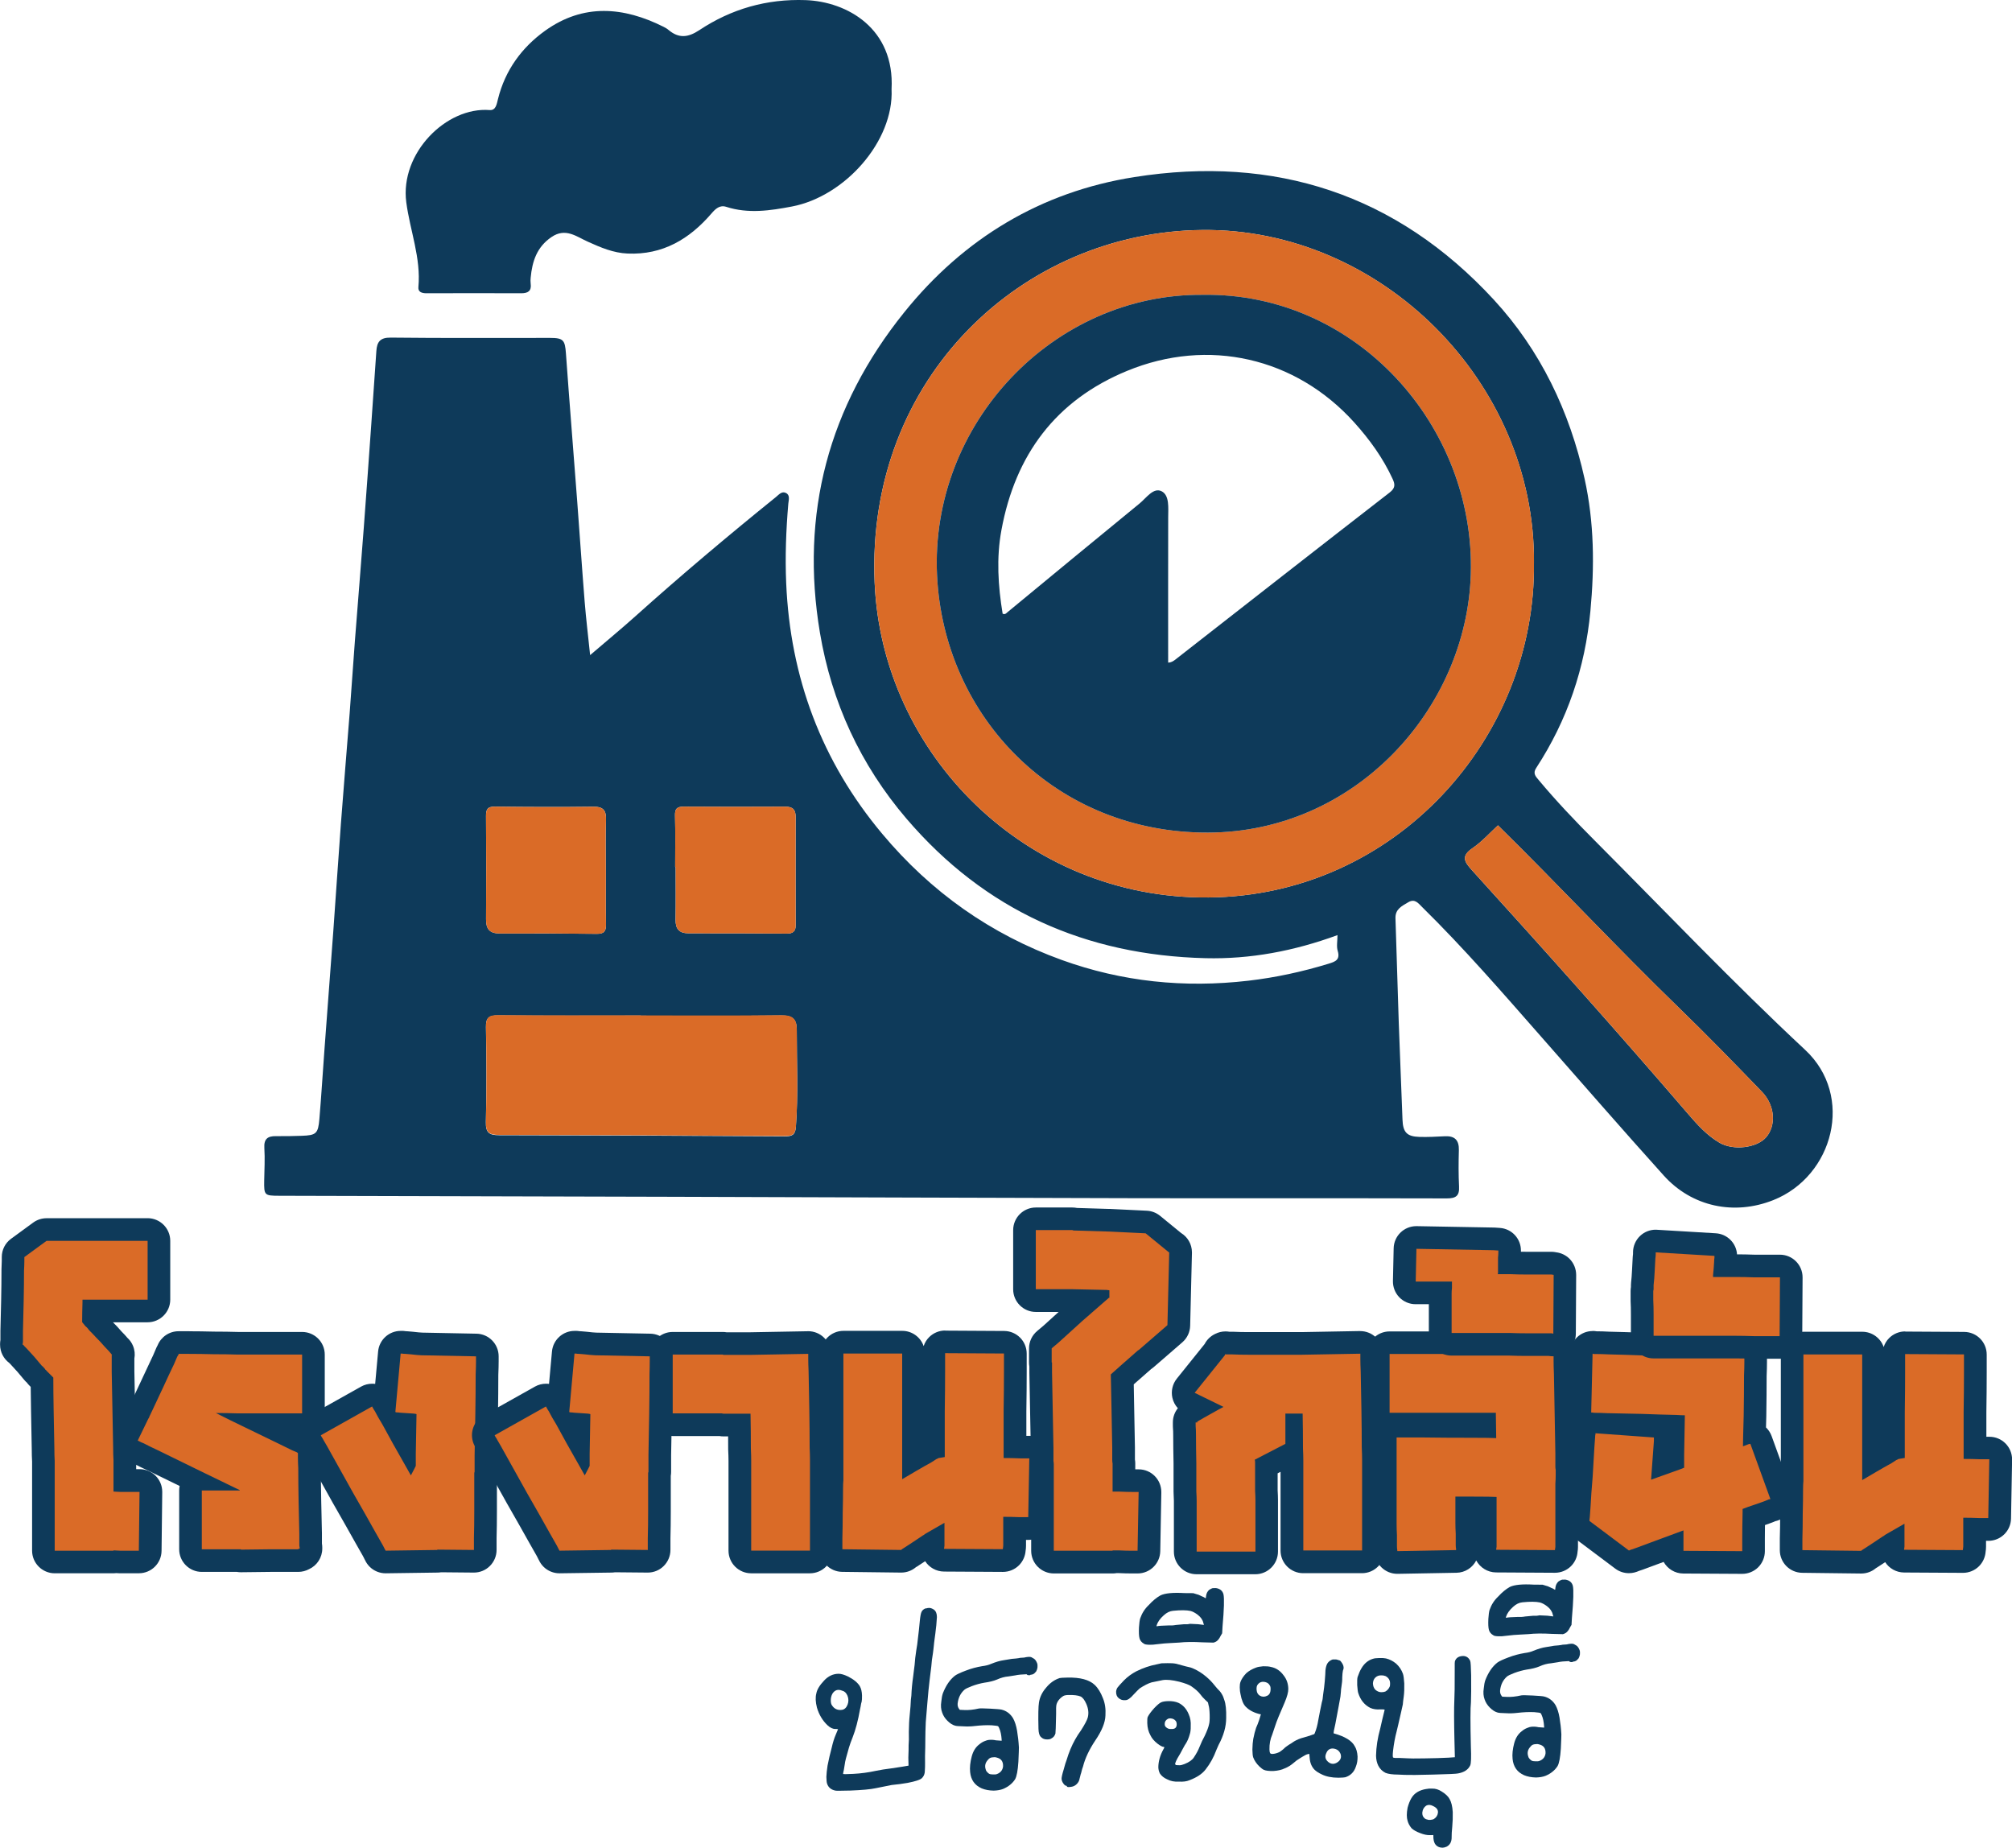 <?xml version="1.0" encoding="UTF-8"?>
<svg id="Layer_2" data-name="Layer 2" xmlns="http://www.w3.org/2000/svg" viewBox="0 0 532.92 489.35">
  <defs>
    <style>
      .cls-1 {
        fill: #da6b27;
      }

      .cls-1, .cls-2 {
        stroke-width: 0px;
      }

      .cls-2 {
        fill: #0e3a5a;
      }
    </style>
  </defs>
  <g id="Layer_1-2" data-name="Layer 1">
    <path class="cls-2" d="M156.3,173.51c4.29-3.68,8.18-6.88,11.93-10.24,12.14-10.89,24.61-21.39,37.29-31.63.78-.63,1.55-1.64,2.66-1.08,1.15.59.71,1.88.62,2.83-.6,7.01-.86,14.04-.56,21.06,1.07,24.95,9.34,47.17,25.44,66.39,12.88,15.38,28.68,26.58,47.54,33.4,16.02,5.79,32.49,7.46,49.41,5.5,7.26-.84,14.32-2.38,21.29-4.51,1.77-.54,3.11-1.03,2.4-3.4-.36-1.2-.06-2.59-.06-4.17-11.53,4.23-23.1,6.4-34.95,6.11-31.71-.78-58.4-12.62-79.2-36.94-12.22-14.28-19.84-30.87-22.93-49.24-5.29-31.5,2.26-59.95,22.33-84.88,15.76-19.58,36.2-31.9,60.93-35.81,37.21-5.89,69.45,4.52,95.23,32.48,12.39,13.44,20.09,29.61,24.04,47.41,2.56,11.53,2.65,23.28,1.54,35.06-1.41,15.04-6.1,28.9-14.35,41.53-.95,1.45-.17,2.22.63,3.18,4.64,5.56,9.62,10.8,14.73,15.92,18.55,18.61,36.68,37.68,55.88,55.58,13.08,12.19,7.5,33.44-8.44,39.78-10.34,4.11-21.54,1.8-29.03-6.52-10.85-12.04-21.48-24.28-32.19-36.45-10.37-11.79-20.63-23.67-31.84-34.69-1-.98-1.89-2.27-3.66-1.21-1.69,1.01-3.45,1.8-3.36,4.26.32,9.19.55,18.39.87,27.58.3,8.57.68,17.14.99,25.72.12,3.3,1.12,4.47,4.45,4.57,2.26.07,4.53-.06,6.79-.17,2.63-.13,3.76,1.05,3.69,3.69-.09,3.2-.11,6.42.05,9.62.13,2.47-.81,3.15-3.25,3.15-27.82-.08-55.64,0-83.46-.06-40.63-.08-81.27-.26-121.9-.37-34.64-.1-69.28-.18-103.91-.27-3.91-.01-4.02-.14-3.96-4,.05-2.89.22-5.79.04-8.67-.15-2.4.9-3.15,3.06-3.12,2.26.03,4.53-.01,6.79-.09,3.88-.13,4.4-.56,4.73-4.47.51-6.07.88-12.15,1.33-18.23.77-10.39,1.57-20.78,2.33-31.17.7-9.57,1.31-19.14,2.03-28.7.73-9.77,1.56-19.53,2.32-29.3.49-6.38.9-12.77,1.39-19.15.77-9.97,1.6-19.94,2.35-29.91.69-9.15,1.34-18.31,1.99-27.47.46-6.48.89-12.96,1.35-19.45.16-2.34.94-3.59,3.79-3.55,14.07.16,28.14.07,42.21.08,3.53,0,3.96.58,4.21,4.1.94,13.07,2,26.14,2.99,39.21.67,8.84,1.26,17.68,1.97,26.52.36,4.5.91,8.99,1.45,14.2ZM406.3,149.09c.35-47.91-40.47-88.65-87.82-88.18-47.56.47-89.13,39.05-86.82,93.38,1.94,45.36,40.02,83.81,88.42,83.4,49.52-.42,86.78-42.27,86.21-88.6ZM169.73,269.01s0-.02,0-.03c-12.62,0-25.24.05-37.85-.05-2.4-.02-3.21.62-3.17,3.12.15,8.38.19,16.76-.02,25.13-.07,2.85.92,3.48,3.52,3.48,25.22.03,50.45.14,75.67.3,1.9.01,2.76-.35,2.92-2.45.65-8.57.22-17.14.24-25.71,0-2.93-1.13-3.89-4.08-3.85-12.41.15-24.82.06-37.24.06ZM396.77,218.59c-2.12,1.94-4.21,4.31-6.73,6.03-3.08,2.09-2.23,3.57-.2,5.81,19.38,21.34,38.59,42.83,57.38,64.7,2.42,2.82,4.94,5.59,8.19,7.5,3.69,2.18,9.94,1.41,12.4-1.44,2.68-3.11,2.36-8.42-1.1-12.01-7.24-7.51-14.51-14.99-22-22.25-16.4-15.9-31.96-32.63-47.94-48.33ZM160.48,230.49h-.01c0-4.45-.11-8.9.04-13.34.08-2.5-.68-3.52-3.33-3.49-8.68.11-17.37.08-26.06-.03-2-.03-2.41.72-2.39,2.52.07,9.1.08,18.2.01,27.3-.02,2.59.93,3.78,3.62,3.77,8.58-.04,17.16,0,25.75.1,1.96.02,2.44-.76,2.4-2.57-.1-4.75-.03-9.51-.03-14.27ZM178.83,229.61s.09,0,.13,0c0,4.65.05,9.29-.02,13.94-.04,2.44.92,3.64,3.45,3.63,8.67-.02,17.35.01,26.02.08,1.56.01,2.34-.58,2.34-2.13,0-9.57-.04-19.14,0-28.71,0-1.97-.73-2.78-2.74-2.77-8.98.05-17.97.05-26.95-.01-1.75-.01-2.32.58-2.27,2.35.12,4.54.04,9.08.04,13.62Z"/>
    <path class="cls-2" d="M236.15,23.61c.64,13.81-12.4,28.42-26.38,31.08-5.77,1.1-11.58,1.97-17.41.09-1.7-.55-2.82.49-3.92,1.77-5.83,6.77-12.9,11-22.21,10.6-3.79-.16-7.13-1.61-10.49-3.12-3.07-1.37-5.92-3.79-9.65-1.26-3.9,2.64-5.13,6.46-5.53,10.79-.05.51-.07,1.04,0,1.55.27,1.94-.69,2.56-2.48,2.56-8.38-.03-16.76-.03-25.14,0-1.21,0-2.24-.34-2.12-1.62.72-7.76-2.23-14.99-3.21-22.49-1.7-12.98,10.57-25.32,22.1-24.41,1.64.13,1.86-1.61,2.19-2.92,1.89-7.61,6.28-13.65,12.52-18.12,10.11-7.22,20.73-6.33,31.36-1,.45.23.91.49,1.29.82,2.71,2.28,5.16,2.04,8.15.06C193.7,2.36,203.08-.33,213.37.03c11,.39,23.64,7.52,22.78,23.58Z"/>
    <path class="cls-1" d="M406.3,149.09c.57,46.33-36.69,88.18-86.21,88.6-48.4.41-86.49-38.05-88.42-83.4-2.32-54.32,39.26-92.9,86.82-93.38,47.35-.47,88.17,40.28,87.82,88.18ZM318.55,78.08c-39.5-.33-72.31,34.13-70.35,74.37,1.82,37.41,31.38,68.16,71.76,68.06,39-.1,68.51-32.78,69.61-68.4,1.22-39.25-30.29-74.68-71.02-74.03Z"/>
    <path class="cls-1" d="M169.73,268.93c12.41,0,24.82.08,37.24-.06,2.96-.03,4.09.92,4.08,3.85-.03,8.57.41,17.14-.24,25.71-.16,2.1-1.02,2.46-2.92,2.45-25.22-.16-50.45-.27-75.67-.3-2.61,0-3.59-.63-3.52-3.48.21-8.37.17-16.76.02-25.13-.04-2.5.77-3.14,3.17-3.12,12.62.1,25.24.05,37.85.05,0,.01,0,.02,0,.03Z"/>
    <path class="cls-1" d="M396.77,218.59c15.98,15.71,31.54,32.43,47.94,48.33,7.49,7.26,14.76,14.74,22,22.25,3.46,3.59,3.79,8.9,1.1,12.01-2.46,2.85-8.71,3.62-12.4,1.44-3.25-1.92-5.77-4.69-8.19-7.5-18.79-21.87-38-43.36-57.38-64.7-2.04-2.24-2.88-3.72.2-5.81,2.53-1.72,4.61-4.09,6.73-6.03Z"/>
    <path class="cls-1" d="M160.48,230.49c0,4.76-.06,9.51.03,14.27.04,1.81-.44,2.59-2.4,2.57-8.58-.11-17.16-.14-25.75-.1-2.68.01-3.64-1.18-3.62-3.77.07-9.1.06-18.2-.01-27.3-.01-1.8.39-2.55,2.39-2.52,8.68.11,17.37.14,26.06.03,2.64-.03,3.41.98,3.33,3.49-.15,4.44-.04,8.89-.04,13.34h.01Z"/>
    <path class="cls-1" d="M178.83,229.61c0-4.54.08-9.09-.04-13.62-.05-1.77.52-2.36,2.27-2.35,8.98.06,17.97.06,26.95.01,2.01-.01,2.75.8,2.74,2.77-.04,9.57,0,19.14,0,28.71,0,1.56-.78,2.15-2.34,2.13-8.67-.07-17.35-.1-26.02-.08-2.53,0-3.49-1.2-3.45-3.63.07-4.65.02-9.29.02-13.94-.04,0-.09,0-.13,0Z"/>
    <path class="cls-2" d="M318.55,78.08c40.73-.66,72.23,34.78,71.02,74.03-1.1,35.63-30.61,68.3-69.61,68.4-40.38.11-69.94-30.65-71.76-68.06-1.95-40.25,30.85-74.7,70.35-74.37ZM265.57,162.54c.66.28.91-.09,1.22-.35,11.69-9.64,23.36-19.29,35.09-28.88,1.77-1.45,3.66-4.33,5.84-3.18,2.06,1.09,1.71,4.35,1.7,6.85-.03,12.82-.01,25.63-.01,38.51,1.03-.03,1.71-.64,2.4-1.19,18.75-14.64,37.48-29.3,56.28-43.87,1.51-1.17,1.45-2.13.78-3.58-2.56-5.57-6.14-10.5-10.18-14.98-15.53-17.22-38.69-22.5-60.17-13.64-18.88,7.78-29.6,22.22-33.27,42.16-1.37,7.42-.89,14.77.32,22.16Z"/>
    <g>
      <g>
        <path class="cls-1" d="M31.82,413.68c-.05,0-.11,0-.16,0l-1.04-.05c-.19.04-.38.06-.58.06h-15.57c-1.66,0-3-1.34-3-3v-23.67c-.06-.97-.09-2.1-.09-3.36-.06-3.05-.12-6.41-.19-10.02-.05-2.76-.08-5.3-.09-7.57l-.9-.9s-.09-.09-.13-.14c-.05-.05-.25-.24-.25-.24-.17-.18-.33-.37-.45-.58h0s-.06-.08-.22-.21c-.16-.13-.31-.28-.44-.44-.54-.66-1.16-1.4-1.88-2.24-.72-.78-1.38-1.5-1.98-2.16l-.48-.48c-.82-.53-1.37-1.46-1.37-2.52v-.19c0-.25.03-.5.09-.74v-2.62c.06-2.5.13-5.16.19-8.08.06-2.94.09-5.62.09-7.95,0-.06,0-.12,0-.17.06-1.01.09-1.83.09-2.44v-1.03c0-.96.46-1.86,1.23-2.42l5.87-4.29c.51-.38,1.13-.58,1.77-.58h26.76c1.66,0,3,1.34,3,3v15.57c0,1.66-1.34,3-3,3h-14.31c-.01.66-.02,1.29-.03,1.89.34.3.64.61.9.93.05.06.1.13.15.19.06.07.12.14.18.22l.59.59s.07.07.1.11c.58.64,1.27,1.36,2.04,2.13.06.06.11.11.16.17.69.81,1.36,1.54,1.99,2.16.08.08.16.17.23.26.16.2.3.37.42.49.05.05.09.1.14.15.34.3.61.67.79,1.11.25.61.29,1.27.13,1.89v3.73c.06,2.99.12,6.35.19,10.02.06,3.66.12,7.02.19,10.06,0,1.29.03,2.32.09,3.11,0,.07,0,.14,0,.21v5.48h3.9c.8,0,1.57.32,2.13.89.56.57.88,1.34.87,2.14l-.19,15.57c-.02,1.64-1.36,2.96-3,2.96h-4.94Z"/>
        <path class="cls-2" d="M39.1,328.64v15.57h-17.25v.65c-.06,1.93-.09,3.7-.09,5.31l.84,1.03c.31.25.56.5.75.75.06.06.09.13.09.19.06,0,.15.09.28.28l.75.75c.62.68,1.34,1.43,2.14,2.24.75.87,1.46,1.65,2.14,2.33.25.31.47.56.65.75.12.19.22.28.28.28l-.09.09v4.38c.06,3.05.12,6.4.19,10.07.06,3.67.12,7.02.19,10.07,0,1.31.03,2.39.09,3.26v8.39c.12,0,.39.02.79.05.4.03.79.05,1.17.05h4.94l-.19,15.57h-4.94l-1.77-.09v.09h-15.57v-23.77c-.06-.93-.09-2.02-.09-3.26-.06-3.11-.13-6.46-.19-10.07-.06-3.29-.09-6.21-.09-8.76l-1.03-1.03-.75-.75c-.13-.19-.22-.28-.28-.28l-.09-.09c0-.06-.06-.15-.19-.28-.19-.25-.44-.5-.75-.75-.56-.68-1.21-1.46-1.96-2.33-.75-.81-1.43-1.55-2.05-2.24l-.75-.75v-.09l-.09-.09h-.19v-.19c.06-.19.09-.43.09-.75v-2.61c.06-2.42.12-5.1.19-8.02.06-2.92.09-5.59.09-8.02.06-1.06.09-1.93.09-2.61v-1.03l5.87-4.29h26.76M36.95,395.11h0M39.1,322.64H12.34c-1.27,0-2.51.4-3.54,1.15l-5.87,4.29c-1.55,1.13-2.46,2.93-2.46,4.85v1.03c0,.55-.03,1.31-.08,2.27,0,.11,0,.23,0,.34,0,2.32-.03,4.98-.09,7.89-.06,2.91-.12,5.57-.19,7.99,0,.05,0,.1,0,.15v2.3c-.06.35-.09.7-.09,1.05v.19c0,1.98.96,3.73,2.43,4.83l.25.25c.58.64,1.22,1.34,1.91,2.09.68.8,1.28,1.51,1.8,2.14.21.26.45.5.7.72.19.26.4.51.63.74l.09.09s.1.1.15.15c.04.05.09.09.13.14l.02.02c.01,1.96.04,4.09.09,6.38.06,3.58.12,6.92.19,10.02,0,1.28.03,2.39.09,3.39v23.58c0,3.31,2.69,6,6,6h15.57c.25,0,.5-.02.75-.05l.71.04c.11,0,.21,0,.32,0h4.94c3.29,0,5.96-2.64,6-5.93l.18-15.39c0-.08,0-.16,0-.25,0-3.31-2.68-6-6-6h-.9v-2.48c0-.14,0-.29-.02-.43-.05-.72-.08-1.67-.08-2.83,0-.04,0-.08,0-.12-.06-3.04-.12-6.39-.19-10.05-.06-3.65-.12-6.99-.19-10.03v-3.36c.2-1.1.09-2.26-.36-3.35-.33-.81-.83-1.52-1.45-2.09-.04-.05-.09-.09-.13-.14h0s-.07-.07-.2-.24c-.14-.18-.3-.35-.46-.51-.57-.56-1.18-1.23-1.83-1.99-.1-.12-.21-.23-.32-.34-.33-.33-.64-.64-.93-.94h9.18c3.31,0,6-2.69,6-6v-15.57c0-3.31-2.69-6-6-6h0Z"/>
      </g>
      <g>
        <path class="cls-1" d="M63.8,413.4c-.25,0-.5-.03-.74-.09h-9.61c-1.66,0-3-1.34-3-3v-15.57c0-1.03.52-1.93,1.3-2.47-3.95-1.94-7.61-3.73-10.98-5.36-1.53-.71-2.87-1.36-3.94-1.92-.47-.18-.88-.37-1.25-.57-.49-.2-.9-.47-1.24-.81-.89-.9-1.12-2.27-.56-3.41l2.8-5.78c.05-.11.11-.21.17-.31.02-.05.04-.11.07-.16.26-.59.59-1.29.99-2.08l2.76-5.9c.97-2.12,1.91-4.12,2.78-5.92.31-.74.59-1.39.84-1.95.07-.15.15-.3.24-.44.04-.05.07-.1.09-.14.45-1.12,1.52-1.94,2.78-1.94h2.89c1.93,0,4.12.03,6.51.09h.1c2.18,0,4.3.03,6.26.09h16.96c1.66,0,3,1.34,3,3v15.57c0,1.66-1.34,3-3,3h-9.72c1.52.74,2.99,1.45,4.4,2.13,1.53.73,2.85,1.38,3.97,1.94.37.16.69.29.96.4.08.03.16.07.24.11,1.67.84,2.02,2.07,2.02,2.96v1.12c0,.75.03,1.67.09,2.72,0,.06,0,.11,0,.17,0,2.61.03,5.51.09,8.61.06,3.17.12,6.05.19,8.66,0,0,0,2.97,0,2.97.06.24.09.49.09.74v.28c0,1.27-.8,2.39-1.97,2.82-.42.24-.9.37-1.41.37h-7.46s-7.73.09-7.74.09Z"/>
        <path class="cls-2" d="M50.19,358.57c1.93,0,4.07.03,6.43.09,2.3,0,4.41.03,6.34.09h17.06v15.57h-17.25c-1.8-.06-3.67-.09-5.59-.09l3.92,1.96c4.47,2.18,8.58,4.16,12.31,5.97,1.55.75,2.89,1.4,4.01,1.96.43.19.81.34,1.12.47.25.13.37.22.37.28v1.12c0,.81.03,1.77.09,2.89,0,2.61.03,5.5.09,8.67.06,3.17.12,6.06.19,8.67v2.89c0,.31.03.56.09.75v.28l-.37.09v.09h-7.46l-7.74.09v-.09h-10.35v-15.57h10.07v-.09l-9.23-4.47c-4.41-2.18-8.48-4.16-12.21-5.97-1.62-.75-2.95-1.4-4.01-1.96-.5-.19-.9-.37-1.21-.56-.19-.06-.31-.12-.37-.19l2.8-5.78c.12-.12.22-.31.28-.56.25-.56.56-1.21.93-1.96l2.8-5.97c.99-2.17,1.93-4.16,2.8-5.97.31-.75.59-1.4.84-1.96.25-.37.37-.59.37-.65v-.09h2.89M50.19,352.57h-2.89c-2.5,0-4.64,1.53-5.54,3.7-.12.2-.22.4-.31.6-.25.56-.53,1.2-.83,1.94-.86,1.79-1.79,3.78-2.77,5.91l-2.75,5.87c-.41.83-.75,1.53-1.02,2.14,0,.01,0,.02-.01.03-.06.11-.12.23-.18.35l-2.8,5.78c-1.1,2.28-.66,5.01,1.12,6.82.59.6,1.28,1.07,2.09,1.42.39.21.82.4,1.29.59,1.09.57,2.38,1.2,3.94,1.91,2.52,1.22,5.22,2.53,8.05,3.92-.08.38-.12.78-.12,1.19v15.57c0,3.31,2.69,6,6,6h9.29c.35.06.7.09,1.05.09.02,0,.05,0,.07,0l7.7-.09h7.42c1.04,0,2.02-.27,2.88-.73,2.1-.96,3.49-3.08,3.49-5.45v-.28c0-.35-.03-.71-.09-1.05v-2.58s0-.1,0-.15c-.06-2.6-.13-5.48-.19-8.64-.06-3.09-.09-5.96-.09-8.55,0-.11,0-.22,0-.33-.06-1-.08-1.86-.08-2.56v-1.12c0-1-.28-3.31-2.6-4.99,2.18-.9,3.71-3.05,3.71-5.55v-15.57c0-3.31-2.69-6-6-6h-16.97c-1.97-.06-4.11-.09-6.36-.09-2.4-.06-4.59-.09-6.51-.09h0Z"/>
      </g>
      <g>
        <path class="cls-1" d="M102.12,413.68c-.79,0-1.54-.31-2.11-.86-.29-.28-.51-.62-.66-.99-.04-.06-.07-.12-.1-.18l-.43-.87c-.55-.97-1.19-2.1-1.91-3.37-1.83-3.28-3.83-6.81-5.96-10.53l-5.89-10.57c-.75-1.37-1.39-2.49-1.91-3.37-.04-.07-.08-.13-.11-.2-.14-.28-.24-.42-.28-.48-.15-.2-.27-.42-.37-.64-.34-.58-.48-1.27-.39-1.95.13-.93.69-1.74,1.5-2.19l13.61-7.64c.46-.26.96-.38,1.47-.38s1.05.14,1.52.41c.58.34,1.02.85,1.26,1.45.04.06.07.13.1.17.03.06.13.24.37.6.02.03.04.06.06.1l1.26-13.99c.14-1.55,1.44-2.73,2.99-2.73h.28c.2,0,.4.02.59.06.08.02.22.04.43.04.07,0,.14,0,.21,0,.9.06,1.89.16,2.96.28l1.16.08,14.37.28c1.63.03,2.94,1.37,2.94,3v1.3c0,.95-.03,2.11-.09,3.52,0,3.16-.03,6.72-.09,10.61-.06,3.92-.12,7.5-.19,10.73v4.42c0,.26-.03.51-.09.77v9.67c0,2.62-.03,5.03-.09,7.17v3.08c0,.8-.32,1.57-.89,2.13-.56.56-1.32.87-2.11.87,0,0-9-.09-9-.09-.21.05-.43.08-.66.09,0,0-13.73.19-13.75.19ZM104.58,377.01c.82,1.52,1.7,3.1,2.62,4.74.03-1.5.06-3.16.08-4.52-.51-.03-1-.07-1.47-.1-.09,0-.18-.02-.26-.03-.27-.04-.45-.05-.54-.05-.14,0-.29,0-.43-.03Z"/>
        <path class="cls-2" d="M106.41,358.48c.31.06.65.09,1.03.09.87.06,1.83.16,2.89.28l1.3.09,14.45.28v1.31c0,.93-.03,2.08-.09,3.45,0,3.23-.03,6.78-.09,10.63-.06,3.92-.13,7.49-.19,10.72v4.47c0,.06-.03.16-.09.28v10.16c0,2.61-.03,4.97-.09,7.09v3.17l-9.7-.09v.09l-13.7.19c0-.06-.06-.19-.19-.37l-.47-.93c-.56-.99-1.21-2.14-1.96-3.45-1.8-3.23-3.79-6.74-5.97-10.53l-5.87-10.53c-.75-1.37-1.4-2.52-1.96-3.45-.19-.37-.37-.68-.56-.93-.06-.19-.13-.31-.19-.37l13.61-7.64c0,.06.06.19.19.37.12.25.31.56.56.93.5.99,1.15,2.14,1.96,3.45,1.74,3.23,3.7,6.74,5.87,10.53l1.68,2.98.93-1.77.37-.75v-3.17c.12-6.46.19-9.98.19-10.53-.13-.06-.36-.11-.7-.14-.34-.03-.58-.05-.7-.05-1.06-.06-2.02-.12-2.89-.19-.37-.06-.72-.09-1.03-.09l-.28-.09,1.4-15.48h.28M106.41,352.48h-.28c-3.1,0-5.7,2.37-5.98,5.46l-.78,8.58c-.27-.04-.53-.05-.8-.05-1.01,0-2.03.26-2.94.77l-13.61,7.64c-1.63.91-2.74,2.54-3,4.38-.18,1.29.06,2.59.67,3.71.17.36.37.71.61,1.04.02.03.03.06.05.09.07.13.14.27.22.4.51.85,1.13,1.94,1.84,3.24,0,.02.02.03.03.05l5.87,10.53s.02.04.04.06c2.13,3.71,4.12,7.23,5.93,10.47,0,.02.02.04.03.05.71,1.24,1.33,2.33,1.87,3.29l.4.8c.03.06.06.12.1.18.3.66.72,1.26,1.24,1.78,1.12,1.11,2.64,1.73,4.21,1.73.03,0,.05,0,.08,0l13.7-.19c.31,0,.62-.03.92-.08l8.64.08s.04,0,.06,0c1.58,0,3.1-.62,4.22-1.74,1.14-1.13,1.78-2.66,1.78-4.26v-3.08c.06-2.16.09-4.57.09-7.17v-9.36c.06-.36.09-.72.09-1.08v-4.42c.06-3.22.12-6.78.19-10.68.06-3.88.09-7.44.09-10.59.06-1.42.09-2.6.09-3.58v-1.31c0-3.27-2.62-5.94-5.88-6l-14.29-.28-1.02-.07c-1.09-.13-2.11-.22-3.02-.29-.13,0-.27-.01-.4-.02-.35-.06-.7-.09-1.05-.09h0Z"/>
      </g>
      <g>
        <path class="cls-1" d="M148.17,413.68c-.79,0-1.54-.31-2.11-.86-.29-.29-.51-.62-.67-.99-.04-.06-.07-.12-.1-.18l-.43-.87c-.55-.97-1.19-2.1-1.91-3.37-1.85-3.31-3.85-6.84-5.96-10.53l-5.89-10.57c-.75-1.37-1.39-2.49-1.91-3.37-.04-.07-.08-.13-.11-.2-.15-.29-.24-.43-.28-.48-.15-.2-.27-.42-.37-.65-.34-.58-.48-1.27-.38-1.95.13-.92.69-1.73,1.5-2.19l13.61-7.64c.46-.26.96-.38,1.47-.38s1.05.14,1.52.41c.58.34,1.01.85,1.26,1.45.04.06.07.13.1.18.03.06.12.24.37.6.02.03.04.06.06.09l1.26-13.99c.14-1.55,1.44-2.73,2.99-2.73h.28c.2,0,.4.02.59.06.08.02.22.03.43.03.07,0,.14,0,.21,0,.9.06,1.89.16,2.96.28l1.16.08,14.37.28c1.63.03,2.94,1.37,2.94,3v1.3c0,.94-.03,2.09-.09,3.52,0,3.16-.03,6.72-.09,10.61-.06,3.92-.13,7.5-.19,10.73v4.42c0,.26-.03.51-.09.77v9.67c0,2.62-.03,5.03-.09,7.17v3.08c0,.8-.32,1.57-.89,2.13-.56.56-1.32.87-2.11.87,0,0-9-.09-9-.09-.21.05-.43.08-.66.09,0,0-13.73.19-13.75.19ZM150.64,377.01c.82,1.52,1.7,3.1,2.62,4.74.04-1.86.06-3.37.08-4.52-.51-.03-1-.07-1.47-.1-.09,0-.17-.02-.26-.03-.28-.04-.45-.05-.54-.05-.14,0-.29-.01-.43-.03Z"/>
        <path class="cls-2" d="M152.46,358.48c.31.06.65.09,1.03.09.87.06,1.83.16,2.89.28l1.3.09,14.45.28v1.31c0,.93-.03,2.08-.09,3.45,0,3.23-.03,6.78-.09,10.63-.06,3.92-.13,7.49-.19,10.72v4.47c0,.06-.03.16-.09.28v10.16c0,2.61-.03,4.97-.09,7.09v3.17l-9.7-.09v.09l-13.7.19c0-.06-.06-.19-.19-.37l-.47-.93c-.56-.99-1.21-2.14-1.96-3.45-1.8-3.23-3.79-6.74-5.97-10.53l-5.87-10.53c-.75-1.37-1.4-2.52-1.96-3.45-.19-.37-.37-.68-.56-.93-.06-.19-.13-.31-.19-.37l13.61-7.64c0,.06.06.19.19.37.12.25.31.56.56.93.5.99,1.15,2.14,1.96,3.45,1.74,3.23,3.7,6.74,5.87,10.53l1.68,2.98.93-1.77.37-.75v-3.17c.12-6.46.19-9.98.19-10.53-.13-.06-.36-.11-.7-.14-.34-.03-.58-.05-.7-.05-1.06-.06-2.02-.12-2.89-.19-.37-.06-.71-.09-1.03-.09l-.28-.09,1.4-15.48h.28M152.46,352.48h-.28c-3.1,0-5.7,2.37-5.98,5.46l-.78,8.58c-.27-.04-.53-.05-.8-.05-1.01,0-2.03.26-2.94.77l-13.61,7.64c-1.63.91-2.74,2.53-3,4.38-.18,1.29.06,2.59.67,3.71.17.36.37.71.61,1.04.02.03.03.06.05.09.07.13.14.27.22.4.51.85,1.13,1.94,1.84,3.24,0,.02.02.03.03.05l5.87,10.53s.02.04.04.06c2.13,3.71,4.12,7.23,5.93,10.47,0,.02.02.04.03.05.71,1.24,1.33,2.33,1.87,3.29l.4.8c.03.06.06.12.1.18.3.66.72,1.26,1.24,1.78,1.12,1.11,2.64,1.73,4.21,1.73.03,0,.05,0,.08,0l13.7-.19c.31,0,.62-.03.92-.08l8.64.08s.04,0,.06,0c1.58,0,3.1-.62,4.22-1.74,1.14-1.13,1.78-2.66,1.78-4.26v-3.08c.06-2.16.09-4.57.09-7.17v-9.36c.06-.36.09-.72.09-1.08v-4.42c.06-3.22.12-6.78.19-10.68.06-3.88.09-7.44.09-10.59.06-1.42.09-2.6.09-3.58v-1.31c0-3.27-2.62-5.94-5.88-6l-14.29-.28-1.02-.07c-1.09-.13-2.11-.22-3.02-.29-.13,0-.27-.01-.4-.02-.35-.06-.7-.09-1.05-.09h0Z"/>
      </g>
      <g>
        <path class="cls-1" d="M198.98,413.68c-1.66,0-3-1.34-3-3v-23.77c0-.86-.03-1.94-.09-3.21,0-.05,0-.09,0-.14,0-2-.01-4.06-.04-6.14h-4.23c-.2,0-.4-.02-.59-.06l-.17-.04h-12.66c-1.66,0-3-1.34-3-3v-15.57c0-1.66,1.34-3,3-3h13.24c.25,0,.5.03.74.09h6.34s15.55-.28,15.57-.28c.79,0,1.54.31,2.1.86.57.56.9,1.34.9,2.14v1.3c0,.84.03,1.89.09,3.12.06,3.2.13,6.55.19,10.16.06,3.77.09,7.09.09,10.14.06,1.3.09,2.39.09,3.33v24.05c0,1.66-1.34,3-3,3h-15.57Z"/>
        <path class="cls-2" d="M214.08,358.57v1.31c0,.87.03,1.96.09,3.26.06,3.11.12,6.46.19,10.07.06,3.67.09,7.05.09,10.16.06,1.24.09,2.33.09,3.26v24.05h-15.57v-23.77c0-.93-.03-2.05-.09-3.36,0-3.04-.03-6.09-.09-9.14h-7.18l-.47-.09h-12.96v-15.57h13.24c.06.06.19.09.37.09h6.71l15.57-.28M214.08,352.57s-.07,0-.11,0l-15.52.28h-5.98c-.35-.06-.7-.09-1.05-.09h-13.24c-3.31,0-6,2.69-6,6v15.57c0,3.31,2.69,6,6,6h12.37c.35.06.7.09,1.05.09h1.26c0,1.06.01,2.1.01,3.14,0,.09,0,.19,0,.28.06,1.23.09,2.26.09,3.07v23.77c0,3.31,2.69,6,6,6h15.57c3.31,0,6-2.69,6-6v-24.05c0-.98-.03-2.1-.09-3.41,0-3.05-.03-6.45-.09-10.12-.06-3.61-.13-6.97-.19-10.09,0-.06,0-.12,0-.17-.06-1.19-.09-2.19-.09-2.97v-1.31c0-1.61-.65-3.15-1.8-4.28-1.12-1.1-2.63-1.72-4.2-1.72h0Z"/>
      </g>
      <g>
        <path class="cls-1" d="M223.09,413.31c-1.64-.02-2.96-1.36-2.96-3v-2.98c.06-2.07.09-4.27.09-6.62.06-2.42.09-4.58.09-6.53,0-.91.03-1.66.09-2.3v-33.41c0-1.66,1.34-3,3-3h15.57c1.66,0,3,1.34,3,3v28.04c1.15-.67,2.22-1.27,3.22-1.82.44-.27.83-.52,1.16-.75.17-.12.36-.21.56-.29.02,0,.04-.02.06-.02.09-.06.19-.11.29-.16v-9.71c.06-3.89.09-7.45.09-10.63v-4.75c0-.8.32-1.56.88-2.13.56-.56,1.32-.87,2.12-.87,0,0,15.59.09,15.59.09,1.65,0,2.98,1.35,2.98,3v4.75c0,3.17-.03,6.73-.09,10.58v9.39c.48.01.97.03,1.45.05h2.36c.8,0,1.58.32,2.14.9.56.57.87,1.35.86,2.16l-.28,15.57c-.03,1.64-1.36,2.95-3,2.95,0,0-2.42,0-2.46,0-.39-.02-.77-.03-1.16-.04v4.6c0,.35-.03.69-.09,1-.02.77-.33,1.51-.88,2.06-.56.56-1.32.87-2.12.87,0,0-15.59-.09-15.59-.09-1.65,0-2.98-1.35-2.98-3v-.19c0-.26.03-.53.09-.82v-.69c-.16.09-.32.18-.47.26-.18.15-.38.29-.59.39-.09.05-.19.11-.28.18-.05.04-.09.07-.14.1l-2.24,1.49s-2.23,1.46-2.27,1.48c-.15.09-.28.17-.39.24-.56.54-1.3.84-2.08.84-.01,0-15.61-.19-15.61-.19Z"/>
        <path class="cls-2" d="M250.35,358.38l15.57.09v4.75c0,3.23-.03,6.74-.09,10.53v12.4c1.49,0,2.95.03,4.38.09h2.42l-.28,15.57h-2.33c-1.43-.06-2.86-.09-4.29-.09v7.64c0,.19-.02.34-.05.47-.03.13-.05.22-.05.28v.19l-15.57-.09v-.19c0-.06.01-.15.05-.28.03-.12.05-.25.05-.37v-6.06l-3.73,2.14c-.5.31-.93.56-1.3.75l-.28.19-.09.09c-.25.13-.5.28-.75.47l-2.24,1.49-2.14,1.4c-.31.19-.56.34-.75.47l-.19.19-15.57-.19v-2.98c.06-1.99.09-4.2.09-6.62.06-2.36.09-4.54.09-6.53,0-.87.03-1.58.09-2.14v-33.56h15.57v33.28l3.64-2.14c1.49-.87,2.86-1.65,4.1-2.33.5-.31.93-.59,1.3-.84.31-.12.5-.22.56-.28l1.68-.28v-12.12c.06-3.85.09-7.4.09-10.63v-4.75M272.63,386.26h0M250.35,352.38c-1.58,0-3.11.63-4.23,1.74-.68.67-1.18,1.49-1.47,2.39-.81-2.35-3.05-4.04-5.67-4.04h-15.57c-3.31,0-6,2.69-6,6v33.27c-.06.7-.09,1.5-.09,2.44,0,1.9-.03,4.05-.09,6.37,0,.05,0,.1,0,.16,0,2.32-.03,4.48-.09,6.43,0,.06,0,.12,0,.18v2.98c0,3.29,2.64,5.96,5.93,6l15.57.19s.05,0,.07,0c1.43,0,2.8-.51,3.88-1.42.04-.03.09-.05.13-.08.07-.04.13-.08.2-.12l2.13-1.39c1.06,1.64,2.9,2.72,5,2.74l15.57.09s.02,0,.04,0c1.58,0,3.11-.63,4.23-1.74,1.03-1.03,1.65-2.39,1.76-3.83.07-.43.11-.88.11-1.36v-1.55h.62c3.27,0,5.94-2.62,6-5.89l.28-15.39c0-.09,0-.19,0-.28,0-3.31-2.68-6-6-6h-.81v-6.44c.06-3.85.09-7.41.09-10.58v-4.75c0-3.3-2.66-5.98-5.96-6l-15.57-.09s-.02,0-.04,0h0Z"/>
      </g>
    </g>
    <g>
      <g>
        <path class="cls-1" d="M299.81,413.73c-1.06,0-2.22-.03-3.43-.09h-.97c-.23.06-.47.09-.72.09h-15.57c-1.66,0-3-1.34-3-3v-22.84s0-.13-.05-.45c-.03-.16-.04-.32-.04-.48v-3.36c-.06-2.99-.12-6.35-.19-10.02-.06-3.66-.12-7.01-.19-10.06v-1.95c-.06-.23-.09-.47-.09-.72v-3.73c0-.88.39-1.72,1.07-2.29l1.73-1.46s6.11-5.55,6.16-5.6l3.7-3.23-4.22-.09h-9.63c-1.66,0-3-1.34-3-3v-15.66c0-1.66,1.34-3,3-3h9.7c.27,0,.54.04.79.11,0,0,9.03.27,9.04.27l9.7.47c.64.03,1.26.27,1.76.67l5.91,4.84c.85.53,1.43,1.46,1.43,2.52,0,.02-.47,19.37-.47,19.37-.02.85-.4,1.64-1.04,2.2l-7.64,6.62c-.15.13-.31.24-.48.34l-4.26,3.75-1.56,1.39c.05,1.99.1,4.66.15,7.97.06,3.6.12,6.95.19,10.05v3.32c0,.09,0,.17.01.24.06.24.08.44.08.69v4.5c.83.03,1.61.05,2.31.05h1.58c.8,0,1.58.32,2.14.9.56.58.87,1.35.86,2.16l-.28,15.57c-.03,1.64-1.36,2.95-3,2.95h-1.49Z"/>
        <path class="cls-2" d="M284.06,325.8l.28.09,9.32.28h.09l9.7.47,6.15,5.03h.09v.09l-.47,19.2-7.64,6.62h-.09l-4.66,4.1-2.61,2.33c.06,2.05.12,5.16.19,9.32.06,3.61.12,6.96.19,10.07v3.26c0,.37.03.68.09.93v7.46h1.96c1.24.06,2.36.09,3.36.09h1.58l-.28,15.57h-1.49c-1.06,0-2.18-.03-3.36-.09h-1.77v.09h-15.57v-22.84c0-.25-.03-.56-.09-.93v-3.36c-.06-3.04-.13-6.4-.19-10.07-.06-3.67-.13-7.02-.19-10.07v-2.61h-.09v-3.73l1.77-1.49,6.06-5.5.09-.09,7.27-6.34.09.09v-2.05l-.75-.09-9.04-.19h-9.7v-15.66h9.7M301.58,395.16h0M284.06,319.8h-9.7c-3.31,0-6,2.69-6,6v15.66c0,3.31,2.69,6,6,6h6.04l-4.02,3.65-1.69,1.42c-1.35,1.14-2.13,2.82-2.13,4.59v3.73c0,.36.03.71.09,1.06v1.55s0,.08,0,.12c.06,3.04.12,6.39.19,10.05.06,3.65.12,6.99.19,10.03v3.29c0,.32.03.64.08.96,0,.03.01.07.02.1v22.71c0,3.31,2.69,6,6,6h15.57c.36,0,.72-.03,1.06-.09h.56c1.24.06,2.42.09,3.51.09h1.49c3.27,0,5.94-2.62,6-5.89l.28-15.39c0-.09,0-.19,0-.29,0-3.31-2.68-6-6-6h-.9v-1.55c0-.35-.03-.7-.09-1.05v-3.14s0-.08,0-.12c-.06-3.1-.13-6.45-.19-10.05-.04-2.59-.08-4.8-.12-6.6l.54-.48,4.04-3.55c.23-.15.44-.31.65-.49l7.64-6.62c1.28-1.11,2.03-2.7,2.07-4.39l.47-19.2s0-.1,0-.15v-.09c0-2.18-1.16-4.08-2.89-5.13l-5.55-4.54c-1-.81-2.23-1.29-3.51-1.35l-9.7-.47c-.1,0-.19,0-.29,0h0l-8.51-.26c-.39-.08-.78-.12-1.18-.12h0Z"/>
      </g>
      <g>
        <path class="cls-1" d="M316.97,413.92c-1.66,0-3-1.34-3-3v-13.42c0-.61-.03-1.37-.09-2.33,0-.06,0-.12,0-.18v-7.46c-.06-2.68-.09-5.21-.09-7.46,0-.83-.03-1.56-.08-2.16,0-.09-.01-.18-.01-.27v-.93c0-1.25.76-2.32,1.85-2.77.07-.04.15-.08.22-.12.14-.09.3-.2.43-.26.28-.14.63-.34,1.05-.6.05-.03.25-.15.31-.18l-2.46-1.2c-.82-.4-1.41-1.15-1.61-2.04-.2-.89.02-1.82.59-2.53l7.59-9.44c.29-.69.83-1.26,1.52-1.57.44-.24.94-.37,1.44-.37.25,0,.5.03.74.09h1.12s.1,0,.14,0c1.25.06,2.68.09,4.24.09h13.89s15.55-.28,15.57-.28c.79,0,1.54.31,2.1.86.57.56.9,1.34.9,2.14v1.31c0,.89.03,1.97.09,3.21.06,3.13.13,6.49.19,10.16.06,3.77.09,7.06.09,10.05.06,1.35.09,2.44.09,3.33v24.05c0,1.66-1.34,3-3,3h-15.57c-1.66,0-3-1.34-3-3v-23.77c0-.59-.01-1.26-.04-2.01-.11.07-.22.14-.33.2l-6.4,3.31v6.42c.06.98.09,1.8.09,2.52v13.61c0,1.66-1.34,3-3,3h-15.57Z"/>
        <path class="cls-2" d="M360.32,358.52v1.31c0,.93.03,2.05.09,3.36.06,3.05.12,6.4.19,10.07.06,3.67.09,7.02.09,10.07.06,1.31.09,2.39.09,3.26v24.05h-15.57v-23.77c0-.93-.03-2.02-.09-3.26,0-3.04-.03-6.12-.09-9.23h-4.57v8.02l-8.11,4.2c.06.19.09.44.09.75v7.55c.06.93.09,1.74.09,2.42v13.61h-15.57v-13.42c0-.68-.03-1.52-.09-2.52v-7.46c-.06-2.73-.09-5.22-.09-7.46,0-.93-.03-1.74-.09-2.42v-.93h.47l-.09-.19c.06,0,.22-.09.47-.28.37-.19.81-.43,1.31-.75,1.24-.68,2.58-1.43,4.01-2.24l1.21-.65-7.64-3.73,8.02-9.98v-.19h.09l.09-.09v.09h1.86c1.3.06,2.76.09,4.38.09h13.89l15.57-.28M360.32,352.52s-.07,0-.11,0l-15.52.28h-13.84c-1.52,0-2.9-.03-4.09-.09-.1,0-.19,0-.29,0h-.81c-.35-.06-.7-.09-1.06-.09-.96,0-1.9.23-2.76.67-1.18.56-2.16,1.5-2.76,2.66l-7.37,9.17c-1.14,1.42-1.58,3.29-1.18,5.07.23,1.05.74,2,1.45,2.77-.83,1.03-1.32,2.33-1.32,3.75v.93c0,.18,0,.36.02.54.05.52.07,1.15.07,1.89,0,2.28.03,4.81.09,7.53v7.39c0,.12,0,.25.01.37.05.88.08,1.61.08,2.15v13.42c0,3.31,2.69,6,6,6h15.57c3.31,0,6-2.69,6-6v-13.61c0-.76-.03-1.61-.09-2.62v-4.5l.77-.4v20.85c0,3.31,2.69,6,6,6h15.57c3.31,0,6-2.69,6-6v-24.05c0-.92-.03-2.03-.09-3.4,0-2.99-.03-6.28-.09-10.03-.06-3.68-.13-7.04-.19-10.09,0-.06,0-.11,0-.17-.06-1.19-.09-2.22-.09-3.07v-1.31c0-1.61-.65-3.15-1.8-4.28-1.12-1.1-2.63-1.72-4.2-1.72h0Z"/>
      </g>
      <g>
        <path class="cls-1" d="M370.11,413.83c-.79,0-1.54-.31-2.1-.86-.57-.56-.9-1.34-.9-2.14v-.02c-.06-.41-.09-.84-.09-1.28v-2.81c-.06-1.12-.09-2.16-.09-3.07v-22.93c0-1.66,1.34-3,3-3h6.34c4.25.06,8.94.09,13.98.09,1.15,0,2.15,0,3.01.01v-.63h-25.2c-1.66,0-3-1.34-3-3v-15.57c0-1.66,1.34-3,3-3h21.72c5.32.06,10.3.09,14.82.09h6.81c1.55,0,2.83,1.18,2.98,2.69.07.25.11.51.11.78v1.31c0,.88.03,2,.09,3.31.06,3.25.13,6.74.19,10.53.06,3.85.12,7.36.19,10.53v3.51c0,.09,0,.17.01.24.06.24.08.45.08.69v1.4c0,.72-.03,1.52-.09,2.43v16.58c0,.31-.03.61-.09.92-.02.77-.34,1.5-.88,2.05-.56.56-1.32.87-2.12.87,0,0-15.59-.09-15.59-.09-1.65,0-2.98-1.35-2.98-3v-.19c0-.26.03-.54.09-.83v-10.05c-.84,0-1.91-.01-3.25-.01h-1.66v3.9c0,.89.03,1.83.09,2.8,0,.06,0,.12,0,.18v2.98c0,.09,0,.17.01.24.06.24.08.44.08.69v.37c0,1.64-1.31,2.97-2.95,3,0,0-15.6.28-15.62.28Z"/>
        <path class="cls-2" d="M389.78,358.62c5.41.06,10.35.09,14.82.09h6.81v.47h.09v1.3c0,.93.03,2.08.09,3.45.06,3.17.12,6.65.19,10.44.06,3.85.12,7.37.19,10.53v3.45c0,.37.03.68.09.93v1.4c0,.68-.03,1.46-.09,2.33v16.69c0,.13-.02.25-.05.37-.03.13-.05.22-.05.28v.19l-15.57-.09v-.19c0-.06.01-.15.05-.28.03-.12.05-.25.05-.37v-13.15c-.99-.06-3.08-.09-6.25-.09h-4.66v6.9c0,.93.03,1.93.09,2.98v2.98c0,.37.03.68.09.93v.37l-15.57.28v-.28c-.06-.31-.09-.65-.09-1.03v-2.89c-.06-1.12-.09-2.11-.09-2.98v-22.93h6.34c4.29.06,8.95.09,13.98.09,3.04,0,5.06.03,6.06.09l-.09-6.25v-.47h-28.15v-15.57h21.72M389.78,352.62h-21.72c-3.31,0-6,2.69-6,6v15.57c0,1.86.85,3.52,2.17,4.62-.2.6-.31,1.24-.31,1.9v22.93c0,.94.03,2,.09,3.15v2.73c0,.52.03,1.03.1,1.52.06,1.53.69,2.99,1.79,4.06,1.12,1.1,2.63,1.72,4.2,1.72.04,0,.07,0,.11,0l15.57-.28c2.28-.04,4.25-1.35,5.23-3.26,1.01,1.87,2.98,3.15,5.25,3.17l15.57.09s.02,0,.04,0c1.58,0,3.11-.63,4.23-1.74,1.03-1.02,1.65-2.38,1.75-3.82.07-.42.11-.85.11-1.27v-16.48c.06-.94.09-1.78.09-2.54v-1.4c0-.35-.03-.71-.09-1.05v-3.33s0-.08,0-.12c-.06-3.16-.12-6.67-.19-10.51-.06-3.8-.13-7.29-.19-10.46,0-.05,0-.11,0-.16-.06-1.26-.09-2.33-.09-3.18v-1.3c0-.49-.06-.96-.17-1.41-.45-2.87-2.93-5.06-5.93-5.06h-6.81c-4.48,0-9.44-.03-14.75-.09-.02,0-.05,0-.07,0h0Z"/>
      </g>
      <g>
        <path class="cls-1" d="M411.31,356.21c-.25,0-.5-.03-.74-.09h-5.97c-1.76,0-3.38-.03-4.82-.09h-15.32c-1.66,0-3-1.34-3-3v-10.61h-6.51c-.81,0-1.58-.33-2.14-.9-.56-.58-.87-1.36-.86-2.16l.19-8.67c.04-1.63,1.37-2.94,3-2.94.02,0,20.47.37,20.47.37.05,0,.11,0,.16,0l1.31.09c1.57.11,2.79,1.42,2.79,2.99v.47c0,.45-.03.96-.09,1.56v1.22s.35,0,.39,0c1.37.06,2.89.09,4.53.09h6.25c.2,0,.4.02.6.06.1.02.18.04.24.05.7.06,1.35.37,1.85.87.56.57.88,1.33.87,2.13l-.09,15.57c0,1.65-1.35,2.98-3,2.98h-.09Z"/>
        <path class="cls-2" d="M375.14,330.74l20.42.37,1.31.09v.47c0,.37-.03.84-.09,1.4v4.2c-.06.06-.09.12-.09.19h3.36c1.43.06,2.98.09,4.66.09h6.25c.31.06.5.09.56.09l-.09,15.57h-.09c-.12-.06-.28-.09-.47-.09h-6.25c-1.74,0-3.32-.03-4.75-.09h-15.38v-10.53c0-.37.03-.84.09-1.4v-1.68h-9.6l.19-8.67M375.14,324.74c-3.26,0-5.93,2.6-6,5.87l-.19,8.67c-.03,1.61.58,3.17,1.71,4.33,1.13,1.15,2.67,1.8,4.29,1.8h3.51v7.61c0,3.31,2.69,6,6,6h15.25c1.47.06,3.11.09,4.88.09h5.66c.35.06.7.09,1.05.09h.09c3.3,0,5.98-2.66,6-5.96l.09-15.57c0-1.6-.62-3.13-1.74-4.27-.96-.96-2.21-1.57-3.54-1.73-.03,0-.06-.01-.09-.02-.39-.08-.79-.12-1.18-.12h-6.25c-.63,0-1.24,0-1.83-.01v-.33c0-3.15-2.43-5.76-5.57-5.98l-1.31-.09c-.11,0-.21-.01-.32-.01l-20.42-.37s-.07,0-.11,0h0Z"/>
      </g>
      <g>
        <path class="cls-1" d="M445.88,413.73c-1.65,0-2.98-1.35-2.98-3v-1.1l-8.83,3.26-1.02.34c-.44.21-.96.4-1.61.4s-1.28-.21-1.8-.6l-10.44-7.83c-.76-.57-1.2-1.46-1.2-2.4v-.28c0-.12,0-.25.02-.37l.09-.68c.06-.72.12-1.54.18-2.49.12-2.44.32-5.14.57-8,.18-2.84.33-5.5.46-7.91.06-1,.12-1.86.18-2.6,0-.34.04-.66.09-.96.02-.81.36-1.57.96-2.12.14-.13.29-.24.44-.34-.63-.1-1.21-.4-1.67-.87-.56-.58-.87-1.36-.85-2.17l.37-15.57c.04-1.63,1.37-2.93,3-2.93.28,0,.54.04.78.09h.43c.85,0,1.88.03,3.14.1,2.72.06,5.81.15,9.18.28,3.31.06,6.38.12,9.18.19.06,0,.12,0,.19,0,.66.05,1.23.08,1.71.08l15.61.19c1.64.02,2.96,1.36,2.96,3v1.3c0,1-.03,2.19-.09,3.61,0,3.16-.03,6.72-.09,10.61-.05,1.96-.09,3.47-.12,4.62.78.31,1.41.94,1.71,1.76l5.31,14.64c.33.92.2,1.94-.36,2.75-.48.68-1.22,1.13-2.03,1.25-.24.1-.52.21-.83.35-.05.02-.1.04-.15.06-1.08.4-2.37.85-3.84,1.34-.04,2.1-.07,4.04-.07,5.82v3.26c0,.8-.32,1.56-.88,2.13-.56.56-1.32.87-2.12.87,0,0-15.59-.09-15.59-.09ZM438.29,377.72c1.57.11,2.78,1.42,2.78,2.99v.93c0,.08,0,.17-.01.25-.06.73-.12,1.58-.18,2.54l-.23,3.08,2.44-.87v-1.28c.04-2.42.09-4.96.14-7.65-2.59-.06-5.42-.15-8.42-.26l3.49.25Z"/>
        <path class="cls-2" d="M421.85,358.52c.06,0,.19.03.37.09h.84c.81,0,1.8.03,2.98.09,2.8.06,5.87.16,9.23.28,3.36.06,6.43.13,9.23.19.75.06,1.4.09,1.96.09l15.57.19v1.31c0,.99-.03,2.18-.09,3.54,0,3.23-.03,6.77-.09,10.63-.13,4.54-.19,7.24-.19,8.11l.28-.09c.5-.19.9-.34,1.21-.47.25-.06.4-.09.47-.09l5.31,14.64c-.06,0-.22.03-.47.09-.31.13-.68.28-1.12.47-1.18.44-2.61.93-4.29,1.49l-1.49.56v.93c-.06,2.55-.09,4.88-.09,6.99v3.26l-15.57-.09v-5.41l-8.58,3.17c-1.68.62-3.11,1.15-4.29,1.59l-1.12.37c-.25.13-.4.19-.47.19l-10.44-7.83v-.28l.09-.75c.06-.75.12-1.62.19-2.61.12-2.42.31-5.06.56-7.92.19-2.92.34-5.59.47-8.02.06-.99.12-1.86.19-2.61,0-.31.03-.56.09-.75v-.28l15.48,1.12v.93c-.06.75-.12,1.62-.19,2.61l-.56,7.64,7.55-2.7,1.21-.47v-3.36c.06-3.23.12-6.74.19-10.53-.62,0-1.37-.03-2.24-.09-2.8-.06-5.87-.15-9.23-.28-3.3-.06-6.34-.12-9.14-.19-1.18-.06-2.21-.09-3.08-.09-.31,0-.59-.03-.84-.09h-.28l.37-15.57M421.85,352.52c-3.26,0-5.92,2.6-6,5.86l-.37,15.57c-.03,1.44.45,2.84,1.36,3.95-.12.42-.2.85-.23,1.29-.06.36-.09.74-.1,1.13-.06.74-.12,1.59-.18,2.54,0,.02,0,.04,0,.06-.13,2.47-.28,5.12-.46,7.88-.25,2.87-.44,5.57-.57,8.03-.06.88-.11,1.66-.17,2.34l-.08.62c-.03.25-.05.5-.05.75v.28c0,1.89.89,3.67,2.4,4.8l10.44,7.83c1.04.78,2.3,1.2,3.6,1.2,1.09,0,1.99-.29,2.7-.61l.78-.26c.06-.02.12-.04.18-.06,1.18-.44,2.62-.97,4.3-1.59l1.25-.46c1.02,1.82,2.97,3.06,5.2,3.07l15.57.09s.02,0,.04,0c1.58,0,3.11-.63,4.23-1.74,1.13-1.13,1.77-2.66,1.77-4.26v-3.26c0-1.15,0-2.38.03-3.66.7-.24,1.34-.47,1.92-.69.1-.04.19-.07.29-.12.18-.08.34-.15.5-.21,1.46-.32,2.76-1.17,3.63-2.42,1.12-1.6,1.39-3.65.73-5.49l-5.31-14.64c-.32-.89-.84-1.66-1.49-2.29.02-.84.05-1.82.08-2.96,0-.02,0-.05,0-.07.06-3.88.09-7.44.09-10.59.06-1.44.09-2.64.09-3.68v-1.31c0-3.29-2.64-5.96-5.93-6l-15.57-.19s-.05,0-.07,0c-.4,0-.89-.02-1.46-.07-.12-.01-.25-.02-.37-.02-2.79-.06-5.85-.12-9.19-.19-3.31-.12-6.4-.22-9.17-.28-1.28-.07-2.33-.1-3.21-.1h-.14c-.33-.06-.69-.09-1.08-.09h0Z"/>
      </g>
      <g>
        <path class="cls-1" d="M464.44,356.86c-1.72-.06-3.29-.09-4.65-.09h-21.82c-1.66,0-3-1.34-3-3v-5.59c0-1.38-.03-2.65-.09-3.76,0-.05,0-.11,0-.16v-2.33c0-.27.03-.51.09-.8v-.78c0-.12,0-.24.02-.36.12-.97.2-2.09.26-3.33.06-1.32.13-2.51.19-3.58,0-.09.01-.18.03-.26.05-.37.06-.59.06-.68v-.47c0-.83.34-1.62.94-2.18.56-.53,1.29-.82,2.06-.82.06,0,.12,0,.18,0l15.57.93c1.58.1,2.82,1.41,2.82,3v.47c0,.19-.02.38-.05.57-.01.06-.04.23-.04.55,0,.05,0,.11,0,.16-.02.28-.03.56-.05.85h3.02c1.43,0,3.02.03,4.72.09h6.75c.8,0,1.56.32,2.13.88.56.57.88,1.33.87,2.13l-.09,15.57c0,1.65-1.35,2.98-3,2.98,0,0-6.88,0-6.91,0Z"/>
        <path class="cls-2" d="M438.54,331.68l15.57.93v.47c-.06.31-.09.68-.09,1.12-.06,1.12-.15,2.3-.28,3.54v.47h6.25c1.43,0,2.98.03,4.66.09h6.81l-.09,15.57h-6.81c-1.74-.06-3.32-.09-4.75-.09h-21.82v-5.59c0-1.43-.03-2.73-.09-3.92v-2.33c0-.06.03-.22.09-.47v-1.12c.13-1.06.22-2.24.28-3.54.06-1.31.13-2.49.19-3.54.06-.43.09-.81.09-1.12v-.47M471.45,338.29h0M438.54,325.68c-1.52,0-3,.58-4.11,1.63-1.2,1.13-1.89,2.71-1.89,4.37v.46s0,0,0,0c0,0,0,.09-.03.26-.03.17-.04.35-.05.52-.06,1.07-.13,2.27-.19,3.6-.05,1.17-.14,2.22-.24,3.12-.03.24-.04.47-.04.71v.5c-.05.33-.09.69-.09,1.08v2.33c0,.11,0,.21,0,.32.06,1.06.08,2.27.08,3.6v5.59c0,3.31,2.69,6,6,6h21.82c1.32,0,2.85.03,4.54.09.07,0,.14,0,.21,0h6.81c3.3,0,5.98-2.66,6-5.96l.09-15.39c0-.07,0-.14,0-.21,0-3.31-2.68-6-6-6h-6.7c-1.68-.06-3.24-.09-4.66-.09-.2-2.99-2.6-5.4-5.63-5.58l-15.57-.93c-.12,0-.24-.01-.36-.01h0Z"/>
      </g>
      <g>
        <path class="cls-1" d="M477.38,413.55c-1.64-.02-2.96-1.36-2.96-3v-2.98c.06-2.07.09-4.27.09-6.62.06-2.49.09-4.6.09-6.53,0-.91.03-1.67.09-2.3v-33.41c0-1.66,1.34-3,3-3h15.57c1.66,0,3,1.34,3,3v28.04c1.15-.67,2.22-1.27,3.22-1.82.44-.28.83-.52,1.16-.75.17-.12.36-.21.55-.29.02,0,.04-.02.06-.02.09-.06.19-.11.29-.16v-9.71c.06-4,.09-7.46.09-10.63v-4.75c0-.8.32-1.56.88-2.13.56-.56,1.32-.87,2.12-.87,0,0,15.59.09,15.59.09,1.65,0,2.98,1.35,2.98,3v4.75c0,3.17-.03,6.73-.09,10.58v9.39c.48.01.97.03,1.45.05h2.36c.8,0,1.58.32,2.14.9.56.57.87,1.35.86,2.16l-.28,15.57c-.03,1.64-1.36,2.95-3,2.95,0,0-2.42,0-2.46,0-.39-.02-.77-.03-1.16-.04v4.6c0,.36-.03.7-.09,1.01-.02.77-.34,1.51-.88,2.05-.56.56-1.32.87-2.12.87,0,0-15.59-.09-15.59-.09-1.65,0-2.98-1.35-2.98-3v-.19c0-.26.03-.53.09-.82v-.69c-.16.09-.31.17-.46.25-.18.15-.38.29-.6.39-.09.05-.19.11-.29.18-.04.03-.09.07-.14.1l-2.24,1.49s-2.24,1.46-2.27,1.48c-.15.09-.28.17-.39.24-.56.54-1.3.84-2.08.84-.01,0-15.6-.19-15.6-.19Z"/>
        <path class="cls-2" d="M504.63,358.62l15.57.09v4.75c0,3.23-.03,6.74-.09,10.53v12.4c1.49,0,2.95.03,4.38.09h2.42l-.28,15.57h-2.33c-1.43-.06-2.86-.09-4.29-.09v7.64c0,.19-.02.34-.05.47-.03.13-.05.22-.05.28v.19l-15.57-.09v-.19c0-.06.01-.15.05-.28.03-.12.05-.25.05-.37v-6.06l-3.73,2.14c-.5.31-.93.56-1.3.75l-.28.19-.09.09c-.25.13-.5.28-.75.47l-2.24,1.49-2.14,1.4c-.31.19-.56.34-.75.47l-.19.19-15.57-.19v-2.98c.06-1.99.09-4.2.09-6.62.06-2.36.09-4.54.09-6.53,0-.87.03-1.58.09-2.14v-33.56h15.57v33.28l3.64-2.14c1.49-.87,2.86-1.65,4.1-2.33.5-.31.93-.59,1.3-.84.31-.12.5-.22.56-.28l1.68-.28v-12.12c.06-3.85.09-7.4.09-10.63v-4.75M526.92,386.49h0M504.63,352.62c-1.58,0-3.11.63-4.23,1.74-.68.67-1.18,1.49-1.47,2.39-.81-2.35-3.05-4.04-5.67-4.04h-15.57c-3.31,0-6,2.69-6,6v33.27c-.06.7-.09,1.5-.09,2.44,0,1.9-.03,4.05-.09,6.37,0,.05,0,.1,0,.16,0,2.32-.03,4.48-.09,6.43,0,.06,0,.12,0,.19v2.98c0,3.29,2.64,5.96,5.93,6l15.57.19s.05,0,.07,0c1.43,0,2.8-.51,3.88-1.42.04-.03.09-.05.13-.08.07-.04.13-.08.2-.12l2.13-1.39c1.06,1.64,2.9,2.72,5,2.74l15.57.09s.02,0,.04,0c1.58,0,3.11-.63,4.23-1.74,1.03-1.03,1.65-2.39,1.76-3.83.07-.43.11-.88.11-1.36v-1.55h.62c3.27,0,5.94-2.62,6-5.89l.28-15.39c0-.09,0-.19,0-.28,0-3.31-2.68-6-6-6h-.81v-6.44c.06-3.85.09-7.41.09-10.58v-4.75c0-3.3-2.66-5.98-5.96-6l-15.57-.09s-.02,0-.04,0h0Z"/>
      </g>
    </g>
    <g>
      <path class="cls-2" d="M245.24,426c.65-.22,1.2-.2,1.66.04.56.24.92.61,1.08,1.11.11.25.17.63.18,1.13-.07,1.36-.21,2.83-.42,4.39-.04.35-.11.82-.19,1.4-.09.58-.13.92-.13,1.02s-.02.3-.06.61c-.04.3-.09.67-.12,1.1-.04.43-.08.77-.13,1.02-.22,1.27-.37,2.45-.44,3.56-.09.61-.23,1.79-.44,3.56-.21,1.67-.41,3.74-.61,6.21-.11,1.51-.21,2.68-.29,3.48-.09.61-.16,1.92-.21,3.94,0,.35,0,1.03-.03,2.04-.03,1.01-.03,1.74-.02,2.19-.06,1.62-.08,3.03-.05,4.23,0,.25,0,.58-.01.98-.02.4-.03.73-.05.98-.02.25-.03.4-.03.45-.09.61-.35,1.12-.79,1.53-.44.41-1.69.82-3.75,1.22-1.31.23-2.71.42-4.22.56-.35.06-1.78.35-4.29.86-1.3.28-3.52.49-6.64.61-2.47.06-3.78.07-3.93.02-1.16-.22-1.91-.84-2.24-1.84-.11-.3-.17-.9-.19-1.81.03-.81.13-1.79.31-2.96.31-1.62.68-3.19,1.09-4.71.32-1.42.69-2.61,1.12-3.58l.57-1.37c-.2-.04-.43-.07-.68-.06-.71.02-1.42-.32-2.14-1.01-1.29-1.23-2.21-2.77-2.76-4.62-.39-1.5-.44-2.76-.17-3.78.18-1.01.86-2.14,2.03-3.38,1.08-1.18,2.35-1.8,3.81-1.83.65-.02,1.49.22,2.51.7,1.53.77,2.58,1.63,3.16,2.57.37.65.56,1.47.59,2.48.02.76-.02,1.34-.11,1.74-.05.1-.1.27-.14.49-.05.23-.09.48-.13.76-.04.28-.09.49-.14.65-.53,2.99-1.18,5.45-1.94,7.38-.43,1.07-.76,1.98-.99,2.75-.7,2.39-1.07,3.83-1.1,4.34-.09.46-.18.99-.26,1.59-.14.56-.2.91-.2,1.06,0,.1.91.1,2.72,0,1.96-.1,4-.37,6.1-.83,1.1-.23,2.43-.44,3.99-.63,1.31-.18,2.28-.33,2.94-.45l1.58-.27-.05-2.12c.06-1.61.09-2.7.07-3.25.08-.81.1-2.02.06-3.63.05-2.07.1-3.2.14-3.4l.3-3.26c.06-1.46.14-2.42.23-2.88.06-1.61.22-3.31.48-5.08.04-.3.11-.82.19-1.55.08-.73.15-1.22.19-1.48.07-1.16.22-2.45.44-3.87.18-.96.33-2.05.45-3.26l.25-2.12.24-2.42c.12-1.26.28-2.07.47-2.43.19-.41.56-.72,1.11-.93ZM223.09,447.78c-1.12-.48-2-.2-2.63.82-.29.56-.43,1.17-.41,1.82.01.5.1.88.25,1.13.63,1.04,1.55,1.47,2.75,1.29.65-.12,1.13-.57,1.44-1.36.31-.79.3-1.58-.02-2.38-.32-.75-.78-1.19-1.39-1.33Z"/>
      <path class="cls-2" d="M271.79,438.89c.7-.12,1.18-.1,1.44.04.15.1.28.17.38.22.46.19.82.64,1.09,1.33.11.3.14.68.1,1.13-.04.35-.16.71-.35,1.07l-.52.54c-.3.21-.6.32-.9.32-.05,0-.1.03-.15.08s-.19.07-.41.05c-.23-.02-.37-.05-.42-.1,0-.1-.08-.15-.23-.15-1.16.03-2.14.13-2.94.3-.1,0-.68.09-1.73.27-1.01.08-2.03.35-3.08.83-.9.38-2.02.65-3.38.84-1.05.18-2.16.48-3.3.91-1,.38-1.65.7-1.94.95-1.04.93-1.64,2.16-1.8,3.67-.04.51.07.96.34,1.35l.23.3,1.14.05c1.11.07,2.42-.06,3.92-.4.35-.06,1.36-.04,3.02.04,1.66.09,2.67.17,3.03.27,1.27.32,2.27,1.08,3,2.27.47.85.83,1.95,1.06,3.3.23,1.36.4,2.84.49,4.45,0,.4-.04,1.66-.14,3.78-.15,2.32-.44,3.87-.87,4.63-.73,1.13-1.79,1.98-3.19,2.57-.7.27-1.53.41-2.48.44-1.21-.02-2.27-.22-3.19-.6-1.83-.81-2.85-2.25-3.05-4.31-.13-1.21.01-2.59.43-4.17.37-1.37,1.02-2.42,1.97-3.15.49-.41.97-.7,1.42-.87.5-.21.87-.32,1.13-.33.65-.07,1.28-.03,1.89.11l1.51.11v-.3c-.09-1.26-.29-2.23-.61-2.93-.11-.3-.21-.5-.32-.6-.1-.1-.66-.18-1.67-.26-1.36-.07-2.87,0-4.53.19-.95.12-1.99.15-3.1.08-1.11-.02-1.82-.08-2.12-.18-.66-.18-1.33-.61-2-1.27-.67-.66-1.14-1.4-1.41-2.2-.32-.85-.4-1.83-.22-2.94.08-.86.21-1.57.4-2.13.81-2.09,1.88-3.65,3.21-4.69.49-.36,1.47-.82,2.92-1.36,1.4-.54,2.82-.92,4.28-1.16.95-.12,1.73-.32,2.33-.59,1.3-.53,2.42-.86,3.38-.99l2.11-.35c.2,0,.58-.04,1.13-.1.55-.06.93-.12,1.13-.18.76-.02,1.28-.08,1.58-.19ZM263.96,465.46c-.3-.09-.61-.11-.91-.05-.6.01-1.05.23-1.34.64-.74.77-.94,1.64-.62,2.59.06.35.34.72.86,1.11.25.14.58.21.99.2.5.04.88,0,1.13-.1.95-.37,1.49-1.04,1.61-2,.07-1.31-.5-2.1-1.72-2.38Z"/>
      <path class="cls-2" d="M280.69,444.42c.2-.05.88-.1,2.04-.12,3.37-.08,5.78.57,7.23,1.94.88.84,1.61,2.03,2.2,3.58.53,1.3.75,2.8.64,4.52-.06,1.87-.96,4.08-2.71,6.64-1.6,2.41-2.68,4.7-3.23,6.88-.14.31-.31.87-.49,1.68-.1.25-.19.58-.28.99l-.14.53c-.09.56-.34,1.04-.76,1.45-.42.41-.9.65-1.46.72-.75.12-1.13.08-1.14-.12,0-.1-.05-.15-.15-.15-.3,0-.64-.31-1.01-.96-.16-.3-.24-.6-.25-.9,0-.4.17-1.21.55-2.43.32-1.22.58-2.05.77-2.51.6-2.03,1.37-3.86,2.29-5.5.43-.77.94-1.56,1.53-2.38,1.02-1.59,1.62-2.73,1.81-3.45.28-1.11.15-2.3-.39-3.54-.48-1.1-1-1.76-1.56-2-.71-.29-1.77-.41-3.18-.38-.6.01-1.06.1-1.35.26-.99.63-1.6,1.4-1.83,2.31-.09.41-.12,1.21-.09,2.42-.07,3.33-.13,5.07-.18,5.22-.19.61-.55,1.05-1.1,1.31-.2.16-.55.24-1.05.25-.71.02-1.27-.2-1.68-.64-.41-.34-.63-1.07-.66-2.18-.09-3.63-.04-5.94.13-6.96.22-1.42.84-2.72,1.87-3.9,1.03-1.28,2.24-2.14,3.64-2.58Z"/>
      <path class="cls-2" d="M307.5,440.52l1.74-.04c.91-.02,1.69.03,2.35.17,1.98.56,3.22.88,3.73.97,1.12.38,2.24.98,3.37,1.81,1.03.78,1.88,1.57,2.55,2.36.16.2.39.48.7.85.31.37.49.58.54.63.88.79,1.48,1.78,1.81,2.98.38,1.05.54,2.63.49,4.75,0,2.27-.67,4.65-2.02,7.15-.24.56-.43.99-.57,1.3-.71,1.93-1.65,3.64-2.82,5.13-.88,1.18-2.32,2.15-4.31,2.9-.75.32-1.68.44-2.79.37-1.16.08-2.19-.12-3.11-.6-.87-.38-1.51-.9-1.93-1.54-.26-.5-.4-1.05-.42-1.65.01-1.56.45-3.13,1.32-4.72.29-.46.34-.69.13-.68-.35,0-.91-.28-1.68-.87-.87-.68-1.5-1.42-1.87-2.22-.53-.94-.8-2.02-.83-3.23-.02-.81.02-1.34.11-1.59.29-.61.87-1.41,1.76-2.39.74-.77,1.32-1.27,1.74-1.48.42-.21,1.09-.33,1.99-.35,1.01-.02,1.89.13,2.66.46,1.22.58,2.13,1.59,2.72,3.03.43.95.6,2,.53,3.16.02.86-.06,1.56-.25,2.12-.28,1.02-.64,1.86-1.07,2.52-.1.1-.36.56-.8,1.38-.39.77-.84,1.58-1.38,2.45-.29.51-.5.99-.64,1.45,0,.15.08.28.24.37.05,0,.19,0,.42.03.23.02.42.03.57.02.3,0,.73-.12,1.28-.33,1.2-.48,2.02-1.06,2.45-1.72.68-1.02,1.19-1.97,1.52-2.83.43-1.07.88-2.04,1.37-2.91.62-1.32,1-2.34,1.14-3.05.14-.46.2-1.29.17-2.5s-.13-2.06-.29-2.56l-.17-.75-.7-.66c-.57-.54-1.01-1.03-1.32-1.48-.52-.69-1.32-1.4-2.39-2.13-.56-.39-1.63-.79-3.2-1.21-1.88-.46-3.34-.6-4.39-.42-1.2.23-2.18.43-2.93.6-.9.27-1.95.8-3.14,1.59-.3.26-.84.8-1.62,1.63-.88,1.03-1.63,1.53-2.23,1.49-.65.07-1.24-.12-1.75-.56-.46-.39-.68-.97-.65-1.72.04-.4.16-.75.35-1.03.19-.28.78-.94,1.77-1.97.93-.93,2-1.71,3.19-2.34,1.79-.9,3.62-1.52,5.47-1.87l1.13-.25ZM310.73,455.25c-.56-.19-1.01-.2-1.36-.04-.6.32-.89.78-.87,1.38,0,.35.09.6.25.75.41.44.9.63,1.45.57,1.01.08,1.5-.36,1.48-1.32-.01-.6-.33-1.05-.94-1.34Z"/>
      <path class="cls-2" d="M321.23,420.61l.83-.02c1.11.17,1.78.74,2.01,1.69.23,1.1.15,3.9-.25,8.4l-.11,1.89-.36.61c-.43.92-.92,1.48-1.47,1.7l-.45.16-2.95-.08c-2.42-.14-4.49-.12-6.2.07-.2,0-.98.05-2.34.13-.86.02-2.04.13-3.54.31-.75.12-1.46.16-2.11.13-.71-.03-1.14-.12-1.29-.27-.61-.34-1-.81-1.17-1.41s-.21-1.58-.15-2.94c.07-1.11.18-1.89.32-2.35.47-1.37,1.22-2.55,2.26-3.53,1.03-1.13,2.07-1.99,3.11-2.57,1.2-.58,3.31-.79,6.34-.61l2.34.02.91.28c.25.04.6.17,1.03.39.43.22.68.32.73.32l.61.36c.05,0,.1-.23.13-.68.09-.61.35-1.12.79-1.53.4-.26.72-.42.97-.48ZM315.33,426.65c-1.06-.23-2.6-.24-4.61-.04-.85.07-1.68.47-2.47,1.19-.99.88-1.62,1.78-1.9,2.69-.05.15-.02.23.08.22.35-.11,1.36-.18,3.02-.22.71.03,1.36,0,1.96-.12l2.19-.2c.66.04,1.18,0,1.58-.11l2.12.1,1.59.19-.16-.53c-.17-.8-.67-1.52-1.49-2.16-.72-.54-1.36-.87-1.91-1.01Z"/>
      <path class="cls-2" d="M352.98,439.49h.53c.35-.02.63.02.83.12.05,0,.13.02.23.07.1.05.18.07.23.07.15,0,.41.29.78.89.37.65.41,1.25.12,1.81-.09.41-.15,1.01-.18,1.82.02.66-.06,1.54-.24,2.65-.05.2-.09.61-.12,1.21-.04.61-.08,1.01-.12,1.21-.27,1.52-.42,2.38-.47,2.58-.36,1.82-.65,3.37-.87,4.63-.09.46-.23,1.09-.41,1.9l-.06.61c2.99.83,4.86,1.97,5.6,3.42.42.65.67,1.55.75,2.7.02,1.01-.13,1.92-.46,2.73-.47,1.42-1.41,2.35-2.8,2.79-.25.06-.85.1-1.81.12-1.76,0-3.23-.3-4.41-.88-.82-.38-1.46-.8-1.92-1.24-.77-.79-1.2-1.83-1.29-3.14l-.1-1.06-.45.09c-.3.06-.77.3-1.42.71-.15.11-.32.21-.52.32-.2.11-.36.21-.48.31-.12.1-.21.16-.26.16-.1.05-.4.29-.89.7-.84.73-1.68,1.25-2.53,1.57-.75.37-1.72.6-2.93.68-1.21.03-2.07-.08-2.58-.32-.31-.14-.69-.44-1.16-.88-.77-.74-1.32-1.56-1.65-2.45-.11-.35-.18-1.03-.2-2.04.02-1.11.1-2.04.23-2.8.22-1.16.48-2.15.76-2.97.24-.51.5-1.17.78-1.98l.42-1.37c.1-.15.07-.23-.08-.22-1.62-.36-2.9-1.01-3.83-1.95-.67-.64-1.15-1.79-1.44-3.44-.11-.4-.17-.98-.19-1.73-.01-.55.05-1.03.19-1.44.28-.76.79-1.53,1.53-2.3.69-.62,1.56-1.12,2.61-1.5.4-.16,1.03-.28,1.88-.35.86-.02,1.54.04,2.05.18,1.37.27,2.49,1.02,3.38,2.26.78.99,1.19,2.16,1.22,3.52.02.86-.3,2.07-.97,3.65-1.34,3.06-2.15,5.04-2.43,5.95-.28.86-.56,1.7-.85,2.52-.53,1.22-.77,2.54-.74,3.95.01.45.07.78.17.98.15.15.36.22.61.21.55-.01,1.18-.18,1.88-.5.45-.31.79-.57,1.04-.78.39-.41.89-.8,1.48-1.17.3-.16.75-.45,1.34-.86.79-.47,1.64-.82,2.54-1.04.7-.22,1.25-.38,1.65-.49.1-.05.2-.09.3-.12.1-.03.19-.05.26-.08.08-.03.16-.07.26-.12h.08c.2,0,.35-.16.44-.47.38-.92.68-2.06.9-3.42.09-.46.25-1.26.47-2.43.22-1.16.38-1.92.47-2.28.14-.36.25-1.01.33-1.97.08-.66.17-1.29.26-1.9.13-1.01.22-2.12.3-3.33,0-1.66.28-2.78.83-3.35.29-.31.67-.55,1.12-.71ZM335.21,445.51c-.86-.23-1.54-.04-2.03.58-.3.31-.41.82-.34,1.52.07.7.36,1.2.87,1.49.61.34,1.24.35,1.89.03.65-.27.96-.9.94-1.91,0-.4-.09-.7-.25-.9-.21-.4-.57-.67-1.08-.81ZM355.02,464.39c-.27-.6-.7-.99-1.31-1.18-.61-.19-1.11-.17-1.51.04-.4.16-.72.55-.95,1.16-.38.87-.19,1.62.58,2.25.67.54,1.38.62,2.12.25.8-.42,1.21-.99,1.24-1.69,0-.35-.07-.63-.17-.83Z"/>
      <path class="cls-2" d="M363.71,439.31c.3-.11.84-.17,1.62-.19s1.37.02,1.78.11c.96.23,1.86.69,2.68,1.37.82.74,1.42,1.63,1.8,2.68.16.45.28,1.3.36,2.56.03,1.36-.01,2.52-.14,3.48-.04.3-.1.71-.16,1.21-.06.51-.09.81-.09.91-.09.36-.26,1.12-.51,2.28-.25,1.17-.49,2.22-.72,3.15-.23.94-.37,1.51-.41,1.71-.42,1.57-.73,3.27-.94,5.09-.12,1.16-.11,1.77.04,1.81.1.1.68.14,1.74.11,1.21.07,1.97.1,2.27.1.3.04,1.7.05,4.2.01,2.49-.03,4.65-.1,6.46-.19l1.66-.12-.11-4.38c-.12-5.04-.13-8.61-.03-10.73.07-1.11.11-3.83.1-8.17-.03-1.36,0-2.12.1-2.27.33-.81,1.05-1.24,2.16-1.26.86.03,1.47.47,1.85,1.32.11.3.19,1.56.24,3.77.03,3.23.01,5.62-.05,7.18-.17,1.47-.17,5.37-.02,11.72.12,2.82.06,4.48-.18,4.99-.53,1.12-1.59,1.83-3.2,2.12-.4.11-2.62.21-6.64.31-4.03.1-6.27.13-6.73.09-.35,0-1.19-.02-2.5-.09-1.51-.01-2.62-.16-3.34-.45-.87-.43-1.51-1.07-1.94-1.92-.37-.75-.57-1.62-.59-2.63.04-2.32.42-4.72,1.11-7.21.36-1.62.75-3.27,1.17-4.94,0-.1-.38-.14-1.14-.12-1.01.08-1.89-.05-2.66-.39-1.53-.77-2.6-2.08-3.19-3.93-.11-.3-.2-1-.28-2.11-.03-1.06,0-1.76.1-2.12.33-.96.66-1.73,1-2.29.77-1.33,1.81-2.19,3.11-2.57ZM367,443.91c-.36-.14-.71-.21-1.06-.2-.71-.03-1.28.18-1.72.65-.34.36-.53.84-.57,1.45.02.71.23,1.28.65,1.72.51.44,1.05.65,1.6.64.45-.01.8-.07,1.05-.18.55-.32.94-.78,1.18-1.39.05-.15.06-.43.06-.83-.02-.81-.41-1.43-1.18-1.86Z"/>
      <path class="cls-2" d="M377.77,473.81c.5-.11,1.03-.15,1.58-.11.86-.02,1.69.24,2.51.77,1.02.63,1.72,1.29,2.09,1.99.47.79.75,1.95.84,3.46.03,1.31-.01,2.6-.13,3.86-.12,1.21-.18,2.12-.16,2.72.03,1.26-.43,2.13-1.37,2.6-.4.16-.72.24-.98.25-.76.02-1.37-.22-1.83-.71-.36-.39-.58-.99-.65-1.8l-.02-.83-.91.02c-.76.02-1.62-.16-2.58-.54-1.02-.38-1.78-.81-2.3-1.31-.52-.64-.86-1.29-1.03-1.94-.27-.85-.28-2.01,0-3.48.28-1.02.61-1.86,1-2.52.77-1.33,2.09-2.14,3.95-2.44ZM379.55,478.3c-.66-.34-1.24-.37-1.74-.11-.64.42-1.01,1.06-1.09,1.92,0,.4.07.7.17.9.32.55.7.84,1.16.88.2.1.49.13.87.09.38-.04.67-.1.86-.21.65-.42,1.01-.98,1.09-1.69.08-.76-.36-1.35-1.33-1.78Z"/>
      <path class="cls-2" d="M415.47,435.41c.7-.12,1.18-.1,1.44.04.15.1.28.17.38.22.46.19.82.64,1.09,1.33.11.3.14.68.1,1.13-.04.35-.16.71-.35,1.07l-.52.54c-.3.21-.6.32-.9.32-.05,0-.1.03-.15.08s-.19.07-.41.05c-.23-.02-.37-.05-.42-.1,0-.1-.08-.15-.23-.15-1.16.03-2.14.13-2.94.3-.1,0-.68.09-1.73.27-1.01.08-2.03.35-3.08.83-.9.38-2.02.65-3.38.84-1.05.18-2.16.48-3.3.91-1,.38-1.65.7-1.94.95-1.04.93-1.64,2.16-1.8,3.67-.04.51.07.96.34,1.35l.23.3,1.14.05c1.11.07,2.42-.06,3.92-.4.35-.06,1.36-.04,3.02.04,1.66.09,2.67.17,3.03.27,1.27.32,2.27,1.08,3,2.27.47.85.83,1.95,1.06,3.3.23,1.36.4,2.84.49,4.45,0,.4-.04,1.66-.14,3.78-.15,2.32-.44,3.87-.87,4.63-.73,1.13-1.79,1.98-3.19,2.57-.7.27-1.53.41-2.48.44-1.21-.02-2.27-.22-3.19-.6-1.83-.81-2.85-2.25-3.05-4.31-.13-1.21.01-2.59.43-4.17.37-1.37,1.02-2.42,1.97-3.15.49-.41.97-.7,1.42-.87.5-.21.87-.32,1.13-.33.65-.07,1.28-.03,1.89.11l1.51.11v-.3c-.09-1.26-.29-2.23-.61-2.93-.11-.3-.21-.5-.32-.6-.1-.1-.66-.18-1.67-.26-1.36-.07-2.87,0-4.53.19-.95.12-1.99.15-3.1.08-1.11-.02-1.82-.08-2.12-.18-.66-.18-1.33-.61-2-1.27-.67-.66-1.14-1.4-1.41-2.2-.32-.85-.4-1.83-.22-2.94.08-.86.21-1.57.4-2.13.81-2.09,1.88-3.65,3.21-4.69.49-.36,1.47-.82,2.92-1.36,1.4-.54,2.82-.92,4.28-1.16.95-.12,1.73-.32,2.33-.59,1.3-.53,2.42-.86,3.38-.99l2.11-.35c.2,0,.58-.04,1.13-.1.55-.06.93-.12,1.13-.18.76-.02,1.28-.08,1.58-.19ZM407.65,461.98c-.3-.09-.61-.11-.91-.05-.6.01-1.05.23-1.34.64-.74.77-.94,1.64-.62,2.59.06.35.34.72.86,1.11.25.14.58.21.99.2.5.04.88,0,1.13-.1.95-.37,1.49-1.04,1.61-2,.07-1.31-.5-2.1-1.72-2.38Z"/>
      <path class="cls-2" d="M413.77,418.37l.83-.02c1.11.17,1.78.74,2.01,1.69.23,1.1.15,3.9-.25,8.4l-.11,1.89-.36.61c-.43.92-.92,1.48-1.47,1.7l-.45.16-2.95-.08c-2.42-.14-4.49-.12-6.2.07-.2,0-.98.05-2.34.13-.86.02-2.04.13-3.54.31-.75.12-1.46.16-2.11.13-.71-.03-1.14-.12-1.29-.27-.61-.34-1-.81-1.17-1.41s-.21-1.58-.15-2.94c.07-1.11.18-1.89.32-2.35.47-1.37,1.22-2.55,2.26-3.53,1.03-1.13,2.07-1.99,3.11-2.57,1.2-.58,3.31-.79,6.34-.61l2.34.02.91.28c.25.04.6.17,1.03.39.43.22.68.32.73.32l.61.36c.05,0,.1-.23.13-.68.09-.61.35-1.12.79-1.53.4-.26.72-.42.97-.48ZM407.87,424.4c-1.06-.23-2.6-.24-4.61-.04-.85.07-1.68.47-2.47,1.19-.99.88-1.62,1.78-1.9,2.69-.05.15-.02.23.08.22.35-.11,1.36-.18,3.02-.22.71.03,1.36,0,1.96-.12l2.19-.2c.66.04,1.18,0,1.58-.11l2.12.1,1.59.19-.16-.53c-.17-.8-.67-1.52-1.49-2.16-.72-.54-1.36-.87-1.91-1.01Z"/>
    </g>
  </g>
</svg>